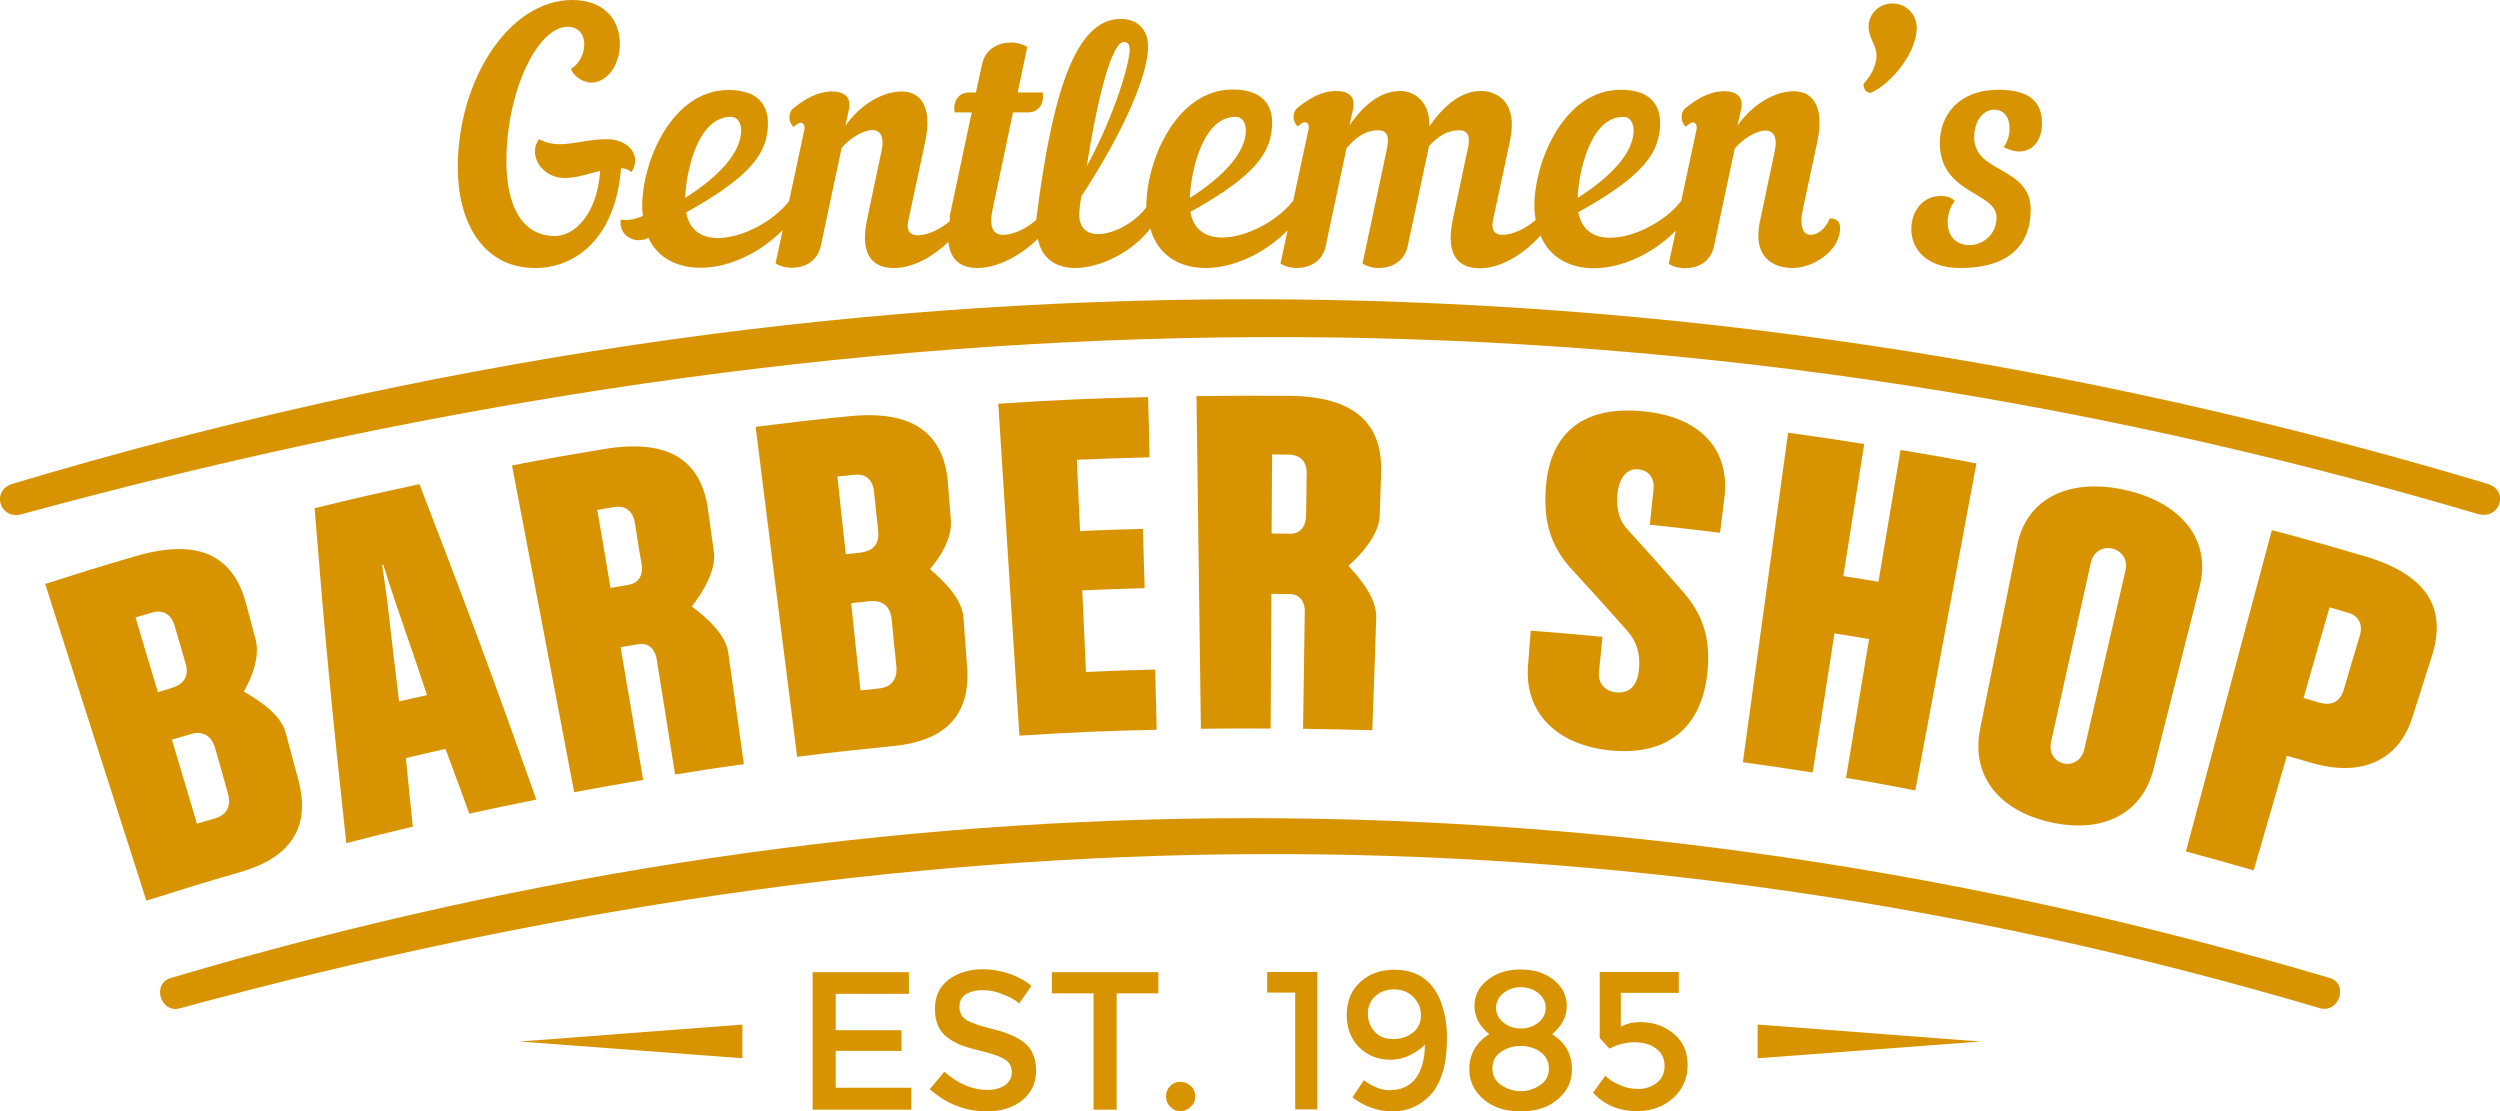 <svg width="360" height="160" viewBox="0 0 360 160" fill="none" xmlns="http://www.w3.org/2000/svg">
<g clip-path="url(#clip0_1_7)">
<path d="M34.585 125.585C29.175 127.143 26.487 127.993 21.077 129.692C15.242 111.458 12.306 102.323 6.507 84.089C11.705 82.425 14.322 81.611 19.521 80.088C28.609 77.433 33.595 80.018 35.434 86.922C36 88.975 36.248 90.038 36.813 92.091C37.697 95.419 35.116 99.562 35.116 99.562C35.187 99.739 40.244 102.146 41.128 105.475C41.87 108.236 42.224 109.617 42.967 112.343C44.841 119.389 41.587 123.567 34.585 125.585ZM25.143 90.108C24.648 88.409 23.446 87.772 21.925 88.197C20.971 88.48 20.475 88.621 19.521 88.905C20.794 93.224 21.43 95.349 22.739 99.668C23.481 99.456 23.87 99.314 24.613 99.102C26.487 98.535 27.265 97.402 26.735 95.561C26.098 93.401 25.78 92.304 25.143 90.108ZM30.978 107.741C30.448 105.899 29.175 105.191 27.407 105.722C26.346 106.041 25.815 106.218 24.754 106.501C26.204 111.352 26.912 113.76 28.361 118.61C29.387 118.292 29.882 118.15 30.908 117.867C32.641 117.371 33.348 116.096 32.817 114.255C32.11 111.671 31.721 110.361 30.978 107.741Z" fill="#D89400"/>
<path d="M67.58 117.159C66.236 113.441 65.528 111.565 64.149 107.847C61.886 108.343 60.754 108.626 58.456 109.157C58.845 113.122 59.022 115.105 59.446 119.035C55.591 119.956 53.682 120.416 49.862 121.407C47.776 102.147 46.857 92.516 45.301 73.184C51.312 71.697 54.354 71.025 60.401 69.715C67.367 87.807 70.762 96.906 77.234 115.141C73.379 115.92 71.434 116.309 67.58 117.159ZM57.713 88.975C56.546 85.683 55.202 81.328 55.202 81.328C55.132 81.328 55.096 81.363 55.026 81.363C55.026 81.363 55.733 85.895 56.086 89.33C56.617 94.003 56.9 96.34 57.466 101.014C59.092 100.624 59.906 100.447 61.497 100.093C60.012 95.632 59.234 93.401 57.713 88.975Z" fill="#D89400"/>
<path d="M97.214 111.529C96.153 104.873 95.623 101.545 94.562 94.924C94.279 93.26 93.218 92.551 91.945 92.764C90.919 92.941 90.389 93.012 89.363 93.189C90.672 100.836 91.308 104.66 92.617 112.308C88.656 112.981 86.676 113.335 82.68 114.078C79.108 95.242 77.305 85.86 73.733 67.024C79.037 65.997 81.725 65.537 87.065 64.651C96.33 63.129 100.963 66.316 101.953 73.361C102.306 75.804 102.448 77.043 102.802 79.487C103.297 82.921 99.619 87.311 99.619 87.311C99.619 87.453 104.358 90.462 104.853 93.897C105.772 100.341 106.232 103.598 107.116 110.042C103.155 110.573 101.175 110.892 97.214 111.529ZM91.733 77.221C91.591 76.442 91.556 76.052 91.415 75.273C91.132 73.538 90 72.759 88.444 73.007C87.454 73.184 86.959 73.255 86.004 73.432C86.782 77.929 87.171 80.159 87.913 84.656C88.974 84.479 89.505 84.373 90.566 84.196C91.839 83.983 92.652 82.956 92.405 81.292C92.086 79.628 91.98 78.814 91.733 77.221Z" fill="#D89400"/>
<path d="M128.688 107.422C123.136 107.989 120.342 108.272 114.79 108.98C112.385 89.967 111.183 80.478 108.813 61.465C114.189 60.792 116.841 60.474 122.216 59.943C131.552 58.986 135.937 62.456 136.503 69.573C136.68 71.697 136.75 72.795 136.927 74.919C137.21 78.354 133.921 81.93 133.921 81.93C133.957 82.107 138.448 85.399 138.731 88.834C138.943 91.666 139.049 93.083 139.261 95.951C139.827 103.209 135.866 106.714 128.688 107.422ZM125.859 70.812C125.682 69.042 124.621 68.192 123.065 68.369C122.075 68.475 121.58 68.511 120.589 68.617C121.049 73.078 121.297 75.309 121.792 79.805C122.57 79.734 122.959 79.699 123.737 79.593C125.682 79.38 126.637 78.424 126.46 76.513C126.212 74.211 126.106 73.078 125.859 70.812ZM128.405 89.223C128.228 87.311 127.096 86.391 125.257 86.568C124.196 86.674 123.631 86.745 122.57 86.851C123.1 91.879 123.348 94.393 123.914 99.42C124.974 99.314 125.505 99.243 126.566 99.137C128.369 98.96 129.253 97.827 129.077 95.915C128.794 93.26 128.652 91.914 128.405 89.223Z" fill="#D89400"/>
<path d="M146.794 105.935C145.591 86.816 144.955 77.256 143.752 58.137C152.381 57.57 156.695 57.393 165.324 57.181C165.43 60.651 165.466 62.385 165.536 65.855C161.363 65.961 159.242 66.032 155.069 66.209C155.246 70.316 155.352 72.37 155.528 76.477C159.136 76.3 160.974 76.264 164.582 76.158C164.688 79.557 164.723 81.257 164.829 84.691C161.222 84.797 159.418 84.868 155.847 85.01C156.059 89.719 156.165 92.056 156.377 96.765C160.373 96.588 162.354 96.517 166.35 96.411C166.42 99.88 166.491 101.615 166.562 105.085C158.64 105.262 154.68 105.439 146.794 105.935Z" fill="#D89400"/>
<path d="M187.638 104.944C187.745 98.216 187.78 94.853 187.886 88.126C187.921 86.426 186.967 85.541 185.693 85.541C184.633 85.541 184.138 85.541 183.077 85.506C183.041 93.26 183.006 97.154 182.971 104.908C178.939 104.873 176.923 104.908 172.927 104.944C172.68 85.789 172.538 76.194 172.291 57.039C177.666 56.968 180.389 56.968 185.764 57.004C195.136 57.11 199.132 61.04 198.884 68.157C198.813 70.635 198.743 71.839 198.672 74.317C198.566 77.787 194.181 81.469 194.181 81.469C194.181 81.611 198.283 85.399 198.177 88.869C197.965 95.384 197.859 98.641 197.611 105.156C193.615 105.05 191.635 105.014 187.638 104.944ZM188.134 70.21C188.134 69.431 188.134 69.042 188.169 68.227C188.204 66.457 187.214 65.501 185.658 65.466C184.668 65.466 184.173 65.466 183.183 65.43C183.147 69.998 183.147 72.264 183.112 76.831C184.173 76.831 184.703 76.831 185.764 76.867C187.073 76.867 188.027 76.017 188.063 74.317C188.098 72.689 188.134 71.839 188.134 70.21Z" fill="#D89400"/>
<path d="M231.878 108.059C224.416 107.316 219.536 102.855 220.031 95.95C220.173 93.897 220.279 92.87 220.42 90.817C224.558 91.135 226.609 91.312 230.747 91.702C230.57 93.72 230.464 94.711 230.251 96.729C230.075 98.5 231.242 99.562 232.692 99.703C234.566 99.88 235.768 98.854 236.016 96.375C236.228 94.322 235.733 92.445 234.424 90.958C231.312 87.418 229.721 85.683 226.503 82.177C223.709 79.132 222.153 75.84 222.613 70.069C223.214 62.315 228.059 58.349 236.723 59.234C244.892 60.049 249.136 64.758 248.322 71.626C248.075 73.68 247.933 74.671 247.686 76.725C243.654 76.229 241.603 75.981 237.572 75.556C237.784 73.538 237.89 72.547 238.102 70.529C238.279 69.006 237.572 67.732 235.91 67.59C234.177 67.413 233.116 68.936 232.904 71.201C232.727 73.255 233.187 74.99 234.318 76.194C237.536 79.734 239.128 81.505 242.24 85.081C244.963 88.196 246.519 91.595 245.811 97.331C244.857 104.943 239.906 108.874 231.878 108.059Z" fill="#D89400"/>
<path d="M265.827 112.025C267.171 104.023 267.807 100.022 269.151 92.02C267.171 91.702 266.181 91.525 264.165 91.206C262.927 99.208 262.291 103.209 261.018 111.246C257.022 110.609 255.006 110.325 250.974 109.759C253.591 90.781 254.864 81.292 257.481 62.315C261.866 62.917 264.059 63.235 268.444 63.943C267.242 71.556 266.64 75.344 265.438 82.956C267.454 83.275 268.479 83.452 270.495 83.771C271.768 76.194 272.405 72.37 273.678 64.793C278.063 65.537 280.255 65.891 284.605 66.74C281.104 85.576 279.336 94.995 275.8 113.831C271.839 113.052 269.823 112.662 265.827 112.025Z" fill="#D89400"/>
<path d="M295.249 118.398C287.894 116.734 283.792 111.741 285.136 104.979C287.257 94.392 288.354 89.082 290.475 78.495C291.819 71.733 298.008 68.758 306.071 70.564C314.134 72.405 318.448 77.752 316.75 84.443C314.098 94.924 312.79 100.164 310.138 110.644C308.475 117.336 302.605 120.062 295.249 118.398ZM306.071 82.142C306.46 80.513 305.434 79.274 304.161 78.991C302.888 78.708 301.438 79.345 301.084 81.009C298.786 91.347 297.654 96.517 295.356 106.82C295.002 108.484 295.921 109.652 297.159 109.936C298.361 110.219 299.741 109.546 300.13 107.918C302.499 97.614 303.701 92.445 306.071 82.142Z" fill="#D89400"/>
<path d="M332.77 109.83C331.391 109.405 330.684 109.228 329.305 108.838C327.395 115.459 326.44 118.752 324.53 125.337C320.64 124.204 318.66 123.673 314.77 122.611C319.721 104.094 322.196 94.853 327.147 76.335C332.487 77.752 335.175 78.531 340.479 80.088C349.568 82.744 352.361 87.665 350.204 94.428C349.073 97.969 348.507 99.774 347.375 103.315C345.324 109.723 339.807 111.919 332.77 109.83ZM339.807 91.56C340.303 89.861 339.631 88.657 338.11 88.232C337.049 87.913 336.519 87.772 335.458 87.453C333.937 92.693 333.195 95.278 331.709 100.518C332.593 100.766 333.018 100.907 333.902 101.155C335.705 101.686 336.943 101.12 337.509 99.314C338.393 96.198 338.888 94.64 339.807 91.56Z" fill="#D89400"/>
<path d="M3.289 73.999C124.585 41 238.88 39.124 356.747 73.999C360 74.955 361.45 70.6 358.126 69.644C239.729 34.238 120.271 34.238 1.874 69.644C-1.415 70.6 -0.035 75.061 3.289 73.999Z" fill="#D89400"/>
<path d="M26.027 145.165C131.693 116.415 231.312 114.787 334.008 145.165C336.837 146.015 338.287 141.624 335.422 140.81C231.807 110.148 128.299 110.148 24.648 140.81C21.748 141.624 23.128 146.085 26.027 145.165Z" fill="#D89400"/>
<path d="M90.919 24.784C92.405 22.695 90.778 20.04 87.348 20.04C83.599 20.04 80.593 21.669 77.623 20.04C75.996 22.164 77.87 25.634 81.336 25.634C83.104 25.634 84.766 24.997 86.428 24.607C86.004 30.803 82.751 33.99 79.921 33.99C74.9 33.99 72.919 29.139 72.919 23.262C72.919 13.136 77.411 3.859 81.725 3.859C84.978 3.859 84.731 8.427 82.22 9.914C82.751 11.294 84.306 11.896 85.085 11.896C90.318 11.896 91.874 0 82.397 0C73.344 0 65.918 11.472 65.918 24.111C65.918 31.759 69.348 38.593 77.092 38.593C82.786 38.593 88.621 34.415 89.434 24.218C90.177 24.253 90.636 24.501 90.919 24.784Z" fill="#D89400"/>
<path d="M263.493 31.441C262.751 33.211 261.619 33.813 260.699 33.813C259.709 33.813 259.073 32.715 259.603 30.201L261.69 20.429C262.786 15.225 260.947 13.136 258.33 13.136C255.466 13.136 252.283 15.118 250.196 18.093L250.692 15.862C251.151 13.985 250.09 13.136 248.322 13.136C246.236 13.136 244.468 14.162 242.77 15.508C241.78 16.287 242.134 17.845 242.77 18.234C243.23 17.845 243.513 17.632 243.76 17.632C244.22 17.632 244.468 18.093 244.255 18.872L242.098 28.927C239.941 31.759 235.415 34.238 231.878 34.238C229.615 34.238 227.776 33.246 227.281 30.555C236.829 25.245 239.057 21.881 239.057 17.668C239.057 15.437 237.925 12.923 233.399 12.923C225.23 12.923 220.951 23.226 220.951 29.67C220.951 30.378 221.022 31.051 221.128 31.689C219.855 32.786 217.98 33.813 216.318 33.813C215.328 33.813 214.692 33.211 214.974 31.795L217.415 20.394C218.688 14.587 215.47 13.1 213.242 13.1C210.377 13.1 207.902 15.225 205.815 18.199C205.957 14.694 203.694 13.1 201.642 13.1C198.813 13.1 196.338 15.118 194.322 18.057L194.817 15.827C195.277 13.95 194.216 13.1 192.448 13.1C190.361 13.1 188.593 14.127 186.896 15.473C185.906 16.251 186.259 17.809 186.896 18.199C187.356 17.809 187.639 17.597 187.886 17.597C188.346 17.597 188.593 18.057 188.381 18.836L186.224 28.891C184.067 31.724 179.54 34.202 176.004 34.202C173.741 34.202 171.902 33.211 171.407 30.52C180.955 25.209 183.183 21.846 183.183 17.632C183.183 15.402 182.051 12.888 177.525 12.888C169.356 12.888 165.077 23.191 165.077 29.635C165.077 29.706 165.077 29.741 165.077 29.812C163.556 31.972 160.409 33.707 158.145 33.707C156.413 33.707 155.139 32.715 155.458 30.131C155.493 29.529 155.599 28.891 155.705 28.29C162.106 18.517 165.324 10.586 165.324 6.727C165.324 4.143 163.697 2.726 161.363 2.726C154.892 2.726 151.568 13.242 149.269 31.193C149.234 31.37 149.269 31.511 149.234 31.653C147.961 32.786 146.086 33.813 144.424 33.813C143.151 33.813 142.338 32.928 142.939 30.131L145.874 16.181H148.067C149.587 16.181 150.401 14.906 150.153 13.313H146.546L147.925 6.763C147.324 6.373 146.475 6.125 145.591 6.125C143.823 6.125 141.914 6.975 141.418 9.241L140.534 13.313H139.544C138.024 13.313 137.21 14.587 137.458 16.181H139.933L136.75 31.157C136.821 31.476 136.786 31.653 136.75 31.866C135.477 32.928 133.709 33.884 132.118 33.884C131.128 33.884 130.491 33.282 130.774 31.866L133.214 20.465C134.346 15.26 132.472 13.171 129.855 13.171C126.99 13.171 123.807 15.154 121.721 18.128L122.216 15.897C122.676 14.021 121.615 13.171 119.847 13.171C117.76 13.171 115.992 14.198 114.295 15.543C113.305 16.322 113.658 17.88 114.295 18.27C114.754 17.88 115.037 17.668 115.285 17.668C115.745 17.668 115.992 18.128 115.78 18.907L113.623 28.962C111.466 31.795 106.939 34.273 103.403 34.273C101.139 34.273 99.301 33.282 98.805 30.591C108.354 25.28 110.582 21.916 110.582 17.703C110.582 15.473 109.45 12.959 104.923 12.959C96.754 12.959 92.475 23.262 92.475 29.706C92.475 30.201 92.511 30.662 92.582 31.087C91.556 31.547 90.566 31.795 89.399 31.618C89.045 33.565 90.849 34.981 92.758 34.486C92.971 34.45 93.147 34.344 93.359 34.238C94.739 37.212 97.603 38.557 100.892 38.557C104.782 38.557 109.308 36.575 112.703 33.14L111.678 37.92C112.279 38.309 113.128 38.557 114.012 38.557C115.78 38.557 117.69 37.708 118.185 35.441L121.191 21.314C122.287 19.969 124.267 18.73 125.611 18.73C126.707 18.73 127.379 19.58 126.955 21.669L124.868 31.547C123.631 37.353 126.248 38.593 128.723 38.593C131.552 38.593 134.346 36.929 136.574 34.84C136.857 37.566 138.483 38.593 140.711 38.593C143.717 38.593 147.112 36.716 149.446 34.379C150.012 37.318 152.169 38.593 154.821 38.593C158.534 38.593 163.096 36.221 165.642 32.928C166.739 36.787 169.886 38.593 173.599 38.593C177.489 38.593 182.016 36.61 185.411 33.175L184.385 37.955C184.986 38.345 185.835 38.593 186.719 38.593C188.487 38.593 190.397 37.743 190.892 35.477L193.898 21.35C195.242 19.757 196.656 18.765 198.46 18.765C200.086 18.765 199.98 20.111 199.662 21.704L196.196 37.955C196.798 38.345 197.646 38.593 198.53 38.593C200.299 38.593 202.208 37.743 202.703 35.477L205.78 21.031C207.053 19.65 208.397 18.765 210.094 18.765C211.721 18.765 211.686 20.111 211.297 21.704L209.21 31.582C207.972 37.389 210.589 38.628 213.065 38.628C216.283 38.628 219.536 36.468 221.835 33.919C223.143 37.106 226.079 38.628 229.509 38.628C233.399 38.628 237.925 36.645 241.32 33.211L240.295 37.991C240.896 38.38 241.745 38.628 242.629 38.628C244.397 38.628 246.306 37.778 246.802 35.512L249.807 21.385C250.904 20.04 252.884 18.801 254.228 18.801C255.324 18.801 255.996 19.65 255.572 21.739L253.485 31.618C252.177 37.353 255.678 38.593 258.153 38.593C260.947 38.593 264.978 36.256 264.978 32.786C264.978 31.936 264.448 31.441 263.493 31.441ZM161.823 6.054C162.354 6.054 162.672 6.302 162.672 7.152C162.672 8.852 160.833 15.897 156.483 23.97C158.145 13.49 160.161 6.054 161.823 6.054ZM105.277 16.818C106.126 16.818 106.727 17.597 106.727 18.765C106.727 21.987 103.473 25.457 98.664 28.502C98.77 24.997 100.361 16.818 105.277 16.818ZM177.949 16.818C178.798 16.818 179.399 17.597 179.399 18.765C179.399 21.987 176.145 25.457 171.336 28.502C171.477 24.997 173.033 16.818 177.949 16.818ZM233.788 16.818C234.637 16.818 235.238 17.597 235.238 18.765C235.238 21.987 231.984 25.457 227.175 28.502C227.316 24.997 228.908 16.818 233.788 16.818Z" fill="#D89400"/>
<path d="M272.511 0.496C270.566 0.496 269.081 2.018 269.081 3.824C269.081 5.559 270.212 6.408 270.212 8.002C270.212 8.993 269.859 10.374 268.338 12.109C268.338 12.888 268.833 13.383 269.363 13.383C272.228 12.144 276.012 7.683 276.012 4.001C276.012 2.124 274.526 0.496 272.511 0.496Z" fill="#D89400"/>
<path d="M290.582 21.81C292.42 21.916 294.047 20.535 294.047 17.738C294.047 14.516 292.031 12.923 287.788 12.923C282.059 12.923 279.336 16.605 279.336 20.571C279.336 28.006 287.505 27.581 287.505 31.334C287.505 33.777 285.489 35.3 283.58 35.3C281.988 35.3 280.468 34.308 280.468 32.042C280.468 30.839 280.857 29.67 281.493 28.927C280.963 28.431 280.291 28.218 279.513 28.218C277.073 28.218 275.658 29.989 275.305 32.042C274.774 35.37 277.002 38.593 282.271 38.593C289.556 38.593 292.42 35.017 292.42 30.201C292.42 23.899 284.287 25.032 284.287 19.792C284.287 17.101 285.807 15.791 287.151 15.791C288.354 15.791 289.379 16.641 289.379 18.482C289.379 19.473 289.026 20.571 288.53 21.173C289.238 21.562 289.945 21.775 290.582 21.81Z" fill="#D89400"/>
<path d="M130.88 139.96V143.111H120.342V148.351H129.819V151.326H120.342V156.636H131.234V159.788H117.018V139.996H130.88V139.96Z" fill="#D89400"/>
<path d="M141.489 142.58C140.534 142.58 139.721 142.793 139.084 143.182C138.448 143.572 138.165 144.174 138.165 144.988C138.165 145.802 138.483 146.404 139.084 146.829C139.721 147.254 141.029 147.714 143.045 148.21C145.061 148.706 146.582 149.378 147.642 150.263C148.668 151.149 149.198 152.459 149.198 154.194C149.198 155.928 148.562 157.309 147.253 158.407C145.945 159.469 144.248 160.036 142.126 160.036C139.014 160.036 136.291 158.973 133.886 156.849L135.972 154.335C137.988 156.07 140.039 156.955 142.196 156.955C143.257 156.955 144.106 156.707 144.743 156.247C145.379 155.787 145.697 155.185 145.697 154.406C145.697 153.627 145.415 153.061 144.813 152.636C144.212 152.211 143.187 151.821 141.737 151.467C140.287 151.113 139.191 150.795 138.413 150.511C137.67 150.228 136.998 149.839 136.397 149.378C135.23 148.493 134.629 147.148 134.629 145.307C134.629 143.465 135.301 142.049 136.609 141.058C137.953 140.066 139.58 139.571 141.56 139.571C142.833 139.571 144.071 139.783 145.308 140.208C146.546 140.633 147.642 141.199 148.527 141.978L146.758 144.492C146.157 143.961 145.379 143.536 144.389 143.182C143.434 142.757 142.444 142.58 141.489 142.58Z" fill="#D89400"/>
<path d="M160.798 143.041V159.788H157.473V143.041H151.462V139.996H166.809V143.041H160.798Z" fill="#D89400"/>
<path d="M168.507 159.363C168.083 158.938 167.906 158.442 167.906 157.876C167.906 157.274 168.118 156.778 168.507 156.389C168.896 155.964 169.391 155.787 169.992 155.787C170.593 155.787 171.088 155.999 171.477 156.389C171.902 156.778 172.114 157.274 172.114 157.876C172.114 158.478 171.902 158.973 171.477 159.363C171.053 159.788 170.558 160 169.992 160C169.391 160 168.896 159.788 168.507 159.363Z" fill="#D89400"/>
<path d="M182.511 139.96H189.69V159.752H186.507V142.934H182.475V139.96H182.511Z" fill="#D89400"/>
<path d="M200.016 156.991C201.784 156.991 203.057 156.389 203.906 155.22C204.754 154.016 205.179 152.423 205.179 150.405C204.719 150.936 204.012 151.432 203.128 151.892C202.244 152.352 201.253 152.6 200.193 152.6C198.424 152.6 196.939 151.998 195.737 150.83C194.534 149.662 193.933 148.068 193.933 146.121C193.933 144.174 194.57 142.58 195.878 141.412C197.187 140.208 198.813 139.642 200.758 139.642C203.941 139.642 206.098 141.058 207.336 143.89C208.008 145.519 208.361 147.36 208.361 149.378C208.361 151.432 208.149 153.131 207.725 154.477C207.301 155.822 206.699 156.92 205.957 157.699C204.472 159.257 202.668 160.036 200.546 160.036C198.424 160.036 196.479 159.363 194.747 158.017L196.409 155.539C196.833 155.928 197.434 156.247 198.141 156.566C198.778 156.849 199.45 156.991 200.016 156.991ZM200.617 149.626C201.749 149.626 202.703 149.307 203.481 148.67C204.259 148.033 204.613 147.219 204.613 146.192C204.613 145.165 204.259 144.315 203.517 143.572C202.774 142.828 201.855 142.474 200.758 142.474C199.662 142.474 198.743 142.793 198.035 143.465C197.328 144.103 196.974 144.953 196.974 145.979C196.974 147.006 197.293 147.856 197.965 148.564C198.566 149.272 199.485 149.626 200.617 149.626Z" fill="#D89400"/>
<path d="M214.232 141.093C215.505 140.102 217.061 139.606 218.971 139.606C220.88 139.606 222.471 140.102 223.709 141.093C224.982 142.085 225.619 143.359 225.619 144.882C225.619 146.404 224.912 147.75 223.497 148.918C225.407 150.122 226.361 151.821 226.361 154.016C226.361 155.716 225.69 157.132 224.31 158.301C222.967 159.469 221.163 160.036 218.971 160.036C216.778 160.036 214.974 159.469 213.631 158.301C212.287 157.132 211.58 155.716 211.58 154.016C211.58 151.821 212.534 150.122 214.444 148.918C213.029 147.75 212.322 146.404 212.322 144.882C212.322 143.324 212.959 142.085 214.232 141.093ZM216.212 156.282C217.096 156.849 218.016 157.132 218.971 157.132C219.961 157.132 220.88 156.849 221.729 156.282C222.613 155.716 223.037 154.937 223.037 153.875C223.037 152.848 222.613 152.034 221.8 151.467C220.986 150.901 220.031 150.617 218.971 150.617C217.91 150.617 216.955 150.901 216.141 151.467C215.293 152.034 214.904 152.848 214.904 153.875C214.904 154.902 215.363 155.716 216.212 156.282ZM216.495 147.254C217.202 147.82 218.051 148.104 219.006 148.104C219.961 148.104 220.809 147.82 221.517 147.254C222.224 146.687 222.578 145.979 222.578 145.13C222.578 144.28 222.224 143.572 221.517 143.005C220.809 142.439 219.961 142.155 219.006 142.155C218.051 142.155 217.202 142.439 216.495 143.005C215.788 143.572 215.434 144.28 215.434 145.13C215.434 145.979 215.788 146.687 216.495 147.254Z" fill="#D89400"/>
<path d="M241.745 139.925V142.97H233.399V147.856C234.212 147.395 235.167 147.183 236.228 147.183C238.067 147.183 239.658 147.75 241.002 148.847C242.346 149.945 243.018 151.467 243.018 153.379C243.018 155.291 242.31 156.884 240.931 158.124C239.552 159.363 237.819 160 235.768 160C233.116 160 230.994 159.115 229.403 157.345L231.171 154.902C231.312 155.043 231.525 155.22 231.772 155.433C232.02 155.645 232.55 155.928 233.328 156.282C234.106 156.636 234.99 156.813 235.945 156.813C236.9 156.813 237.749 156.53 238.526 155.964C239.304 155.397 239.694 154.583 239.694 153.485C239.694 152.388 239.269 151.573 238.456 150.971C237.642 150.37 236.582 150.086 235.344 150.086C234.106 150.086 232.904 150.405 231.772 151.007L230.358 149.484V139.96H241.745V139.925Z" fill="#D89400"/>
<path d="M74.829 149.98L106.904 152.388V147.537L74.829 149.98Z" fill="#D89400"/>
<path d="M285.171 149.98L253.096 152.388V147.537L285.171 149.98Z" fill="#D89400"/>
</g>
<defs>
<clipPath id="clip0_1_7">
<rect width="360" height="160" fill="white"/>
</clipPath>
</defs>
</svg>
